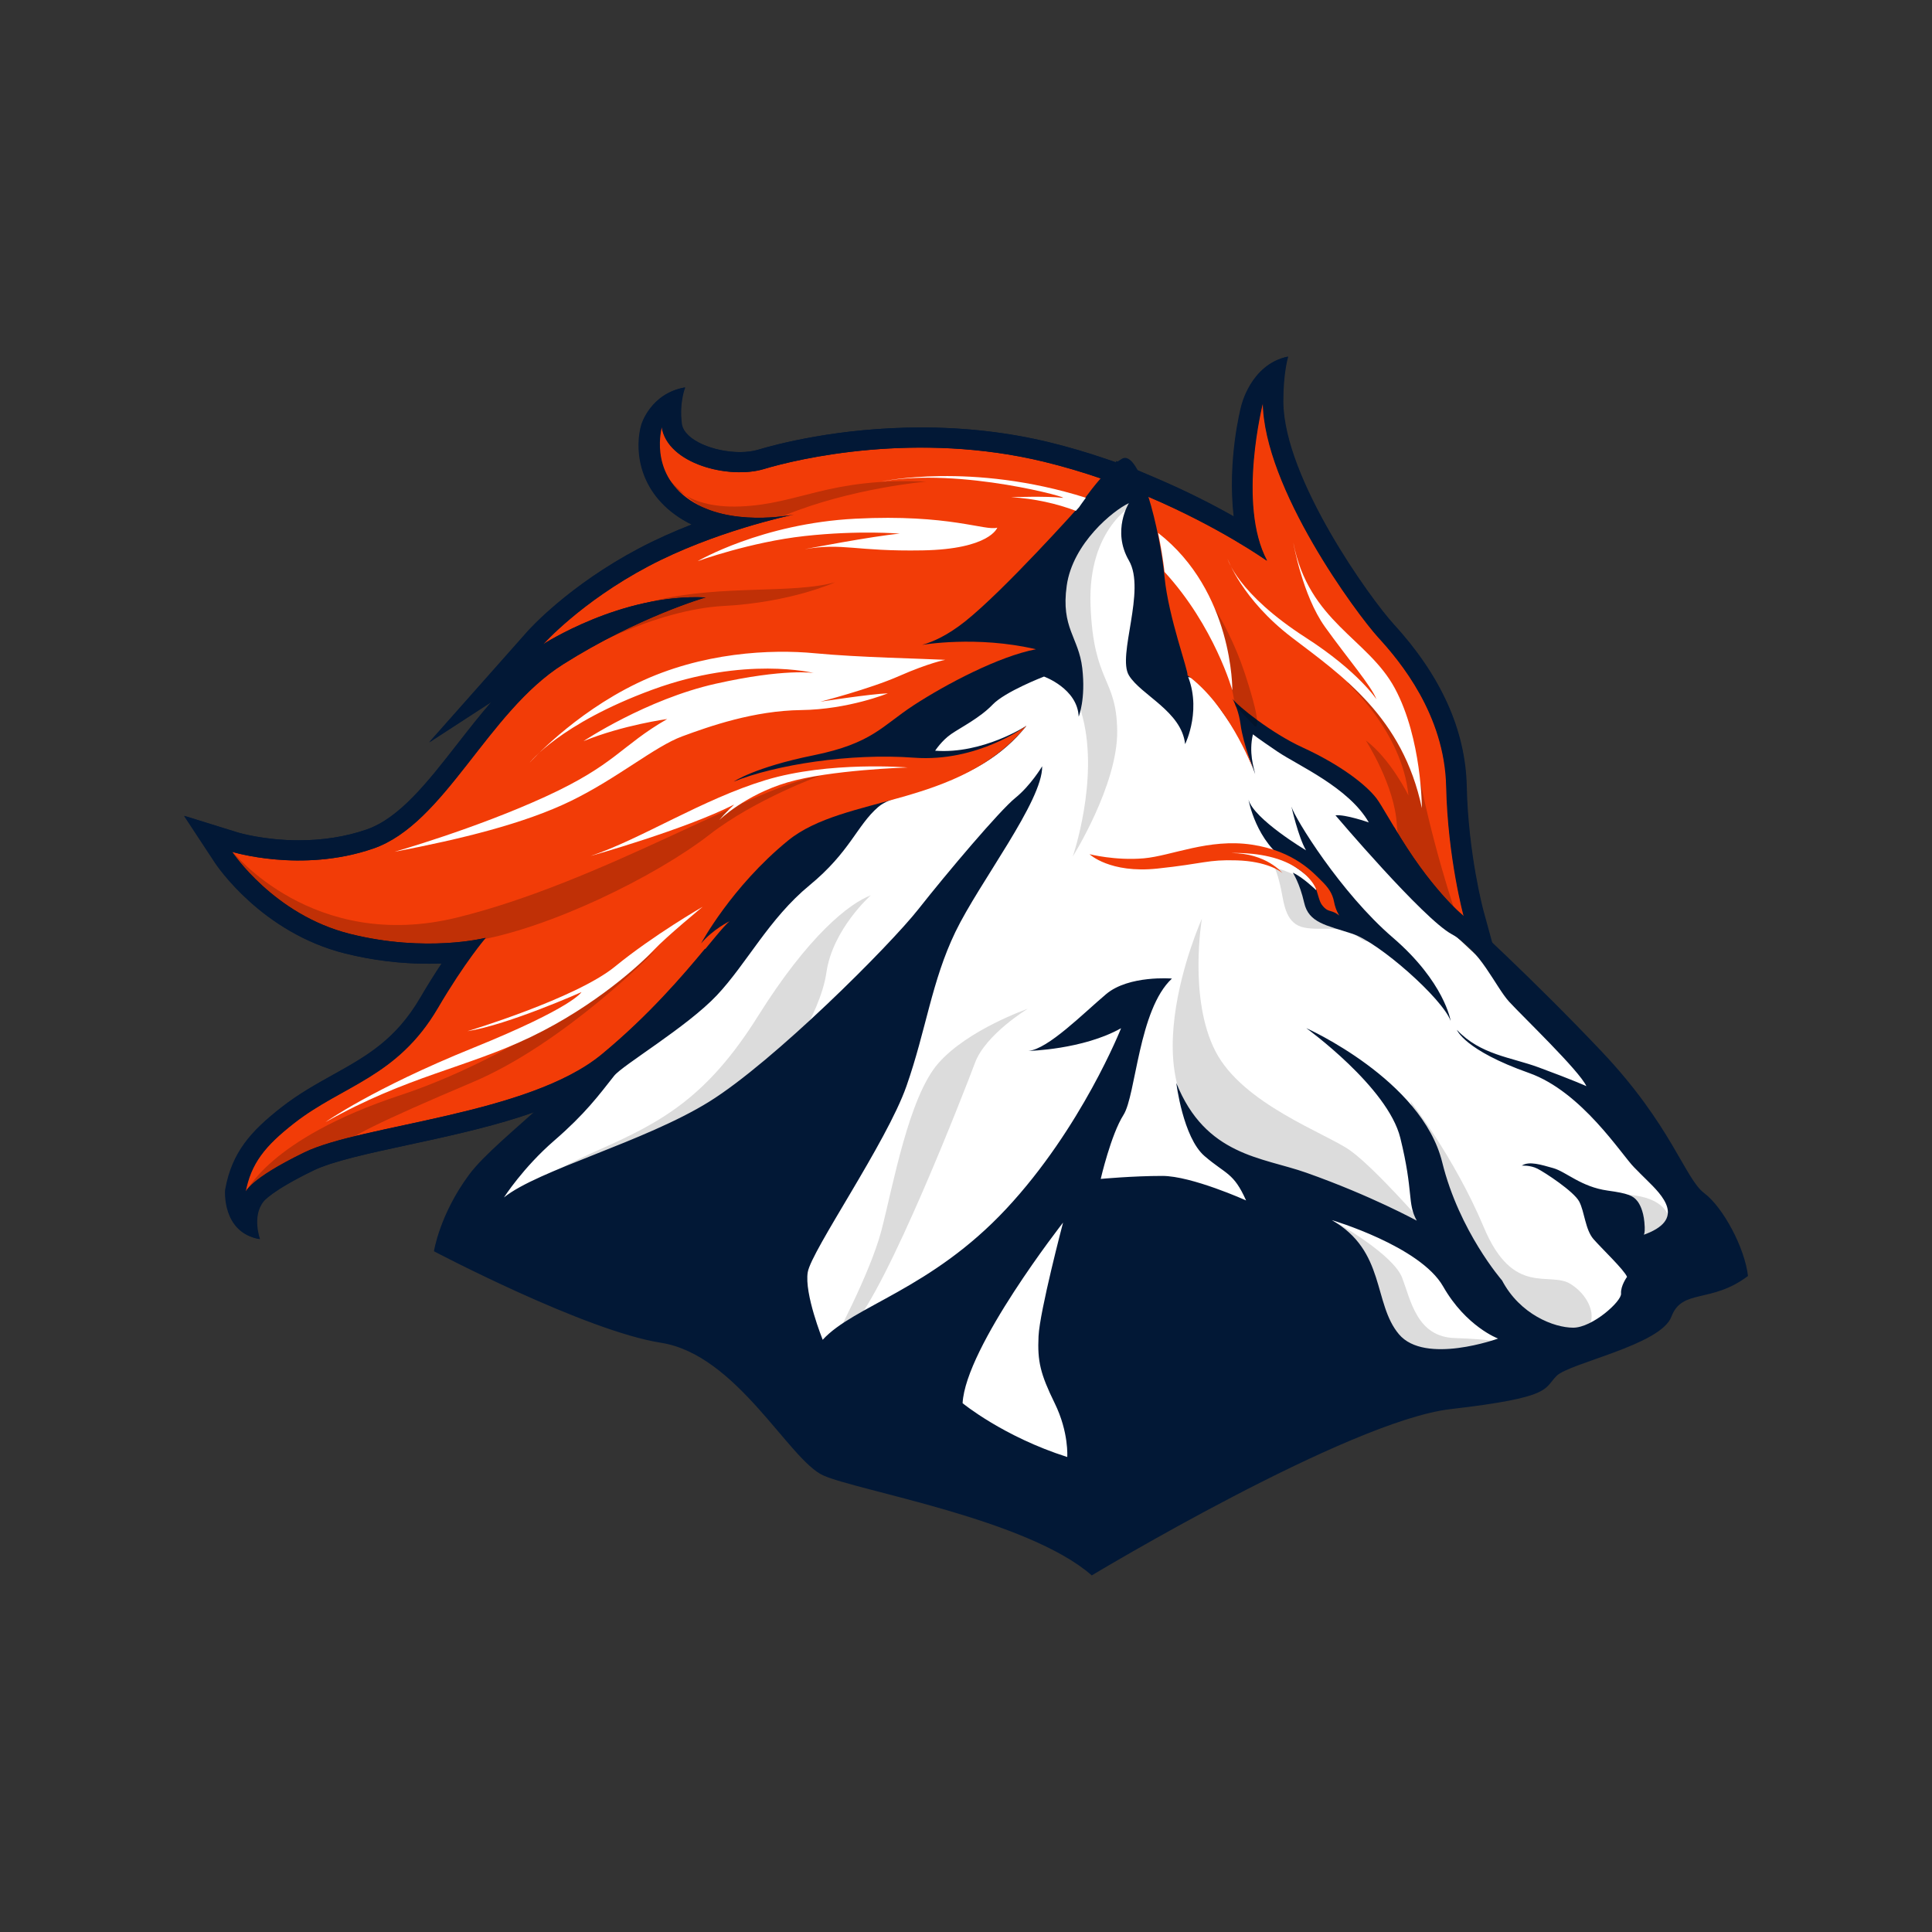 <?xml version="1.0" encoding="utf-8"?>
<!-- Generator: Adobe Illustrator 16.0.0, SVG Export Plug-In . SVG Version: 6.00 Build 0)  -->
<!DOCTYPE svg PUBLIC "-//W3C//DTD SVG 1.1//EN" "http://www.w3.org/Graphics/SVG/1.1/DTD/svg11.dtd">
<svg version="1.1" id="Layer_1" xmlns="http://www.w3.org/2000/svg" xmlns:xlink="http://www.w3.org/1999/xlink" x="0px" y="0px"
	 width="595.275px" height="595.279px" viewBox="0 0 595.275 595.279" enable-background="new 0 0 595.275 595.279"
	 xml:space="preserve">
<rect x="0" y="0" width="595.275" height="595.279" fill="#333333" stroke="none"/>
<g id="Layer_1_1_">
	<g>
		<path fill="#021836" d="M210.106,130.585c0.766,5.132,10.059,8.71,17.92,8.71c2.104,0,4.041-0.248,5.591-0.716
			c5.333-1.612,24.719-6.872,50.314-6.872c13.718,0,26.98,1.538,39.432,4.571c5.846,1.425,11.831,3.185,17.793,5.231l8.714,2.986
			l-6.044,6.952c-3.38,3.887-6.354,8.287-6.387,8.33l-0.234,0.351l-0.282,0.317c-0.82,0.923-17.917,20-30.441,31.382
			c4.89,0.391,9.617,1.109,14.132,2.167l18.785,4.397l14.56-10.979l-9.896,12.071l4.966,1.162l-7.021,1.345l-20.958,25.567
			c-11.737,14.324-27.265,19.979-41.854,24.109l-50.664,37.147c-0.671,0.562-2.981,3.358-5.021,5.827
			c-6.717,8.127-17.96,21.729-34.003,34.98c-15.392,12.715-41.175,18.271-63.922,23.181c-11.866,2.56-23.072,4.976-28.956,7.836
			c-12.991,6.313-15.345,9.483-15.438,9.617c-3.624,4.585-1.068,11.521-1.068,11.521c-11.68-2.008-10.61-15.113-10.61-15.113
			l0.04-0.238c2.063-11.417,7.9-17.903,17.283-25.241c5.283-4.133,10.655-7.127,15.854-10.021
			c10.363-5.775,19.315-10.771,26.9-23.704c2.394-4.076,4.628-7.613,6.617-10.604c-1.291,0.052-2.646,0.08-4.065,0.08
			c-8.659,0-17.314-1.064-25.728-3.167c-25.638-6.41-39.464-27.039-40.04-27.915l-9.53-14.479l16.561,5.142
			c0.062,0.021,7.979,2.396,18.749,2.396c7.452,0,14.477-1.117,20.875-3.322c10.178-3.505,18.833-14.592,27.994-26.326
			c3.412-4.371,6.871-8.806,10.527-13.021l-19.215,12.48l30.39-34.271c0.504-0.563,12.545-13.993,34.173-25.443
			c5.403-2.858,10.982-5.317,16.32-7.397c-1.442-0.697-2.813-1.48-4.106-2.354c-13.104-8.813-13.25-22.138-11.354-28.494
			c0,0,2.812-9.562,13.396-11.393C211.139,119.367,209.263,123.885,210.106,130.585z M272.606,253.482
			c-10.167,2.741-19.771,5.331-25.896,10.333c-2.316,1.896-4.486,3.854-6.506,5.812l35.903-17.101
			C274.933,252.855,273.763,253.17,272.606,253.482z M278.563,227.057c1.188,0.054,2.354,0.124,3.504,0.21
			c1.02,0.076,2.059,0.11,3.09,0.11c15.619,0,27.233-8.617,27.35-8.708l19.604-14.777l-11.75,2.25
			c-10.021,1.919-25.36,9.797-35.374,16.305c-2.192,1.426-4.064,2.836-5.875,4.199C278.927,226.784,278.745,226.92,278.563,227.057z
			"/>
		<path fill="#021836" d="M395.418,123.828c0.224,23.75,26.855,60.666,33.992,68.455c14.559,15.885,22.128,32.667,22.517,49.881
			c0.468,21.104,5.139,38.371,5.186,38.542l5.216,19.039l-15.173-12.626c-11.188-9.31-19.763-23.729-24.885-32.353
			c-1.312-2.202-2.545-4.282-3.104-5.014c-2.604-3.408-9.962-9.021-20.505-13.852c-2.577-1.182-5.258-2.653-7.859-4.251
			c0.356,1.053,0.744,2.134,1.159,3.229c0.242,0.604,0.438,1.104,0.57,1.478l-11.564,4.513c0-0.002-0.223-0.549-0.568-1.473
			c-1.767-4.378-8.183-18.926-18.191-26.312l-3.479-2.562l0.809-2.801c-0.268-1.012-0.737-2.605-1.166-4.062
			c-1.938-6.591-4.868-16.55-5.714-25.116c-0.737-7.493-2.602-16.778-4.748-23.667l-3.997-12.815l12.354,5.261
			c9.583,4.08,17.729,8.297,23.979,11.832c-1.965-17.337,2.042-32.979,2.312-34.009c0,0,2.865-12.894,14.362-15.266
			C396.916,109.878,395.382,114.784,395.418,123.828z"/>
		<path fill="#FFFFFF" d="M336.886,477.886c-16.189-11.688-44.644-19.086-63.944-24.107c-7.604-1.978-14.173-3.687-16.744-4.838
			c-2.555-1.146-7.343-6.785-11.565-11.76c-10.18-11.986-22.848-26.905-40.017-29.589c-18.052-2.82-51.733-19.277-63.682-25.325
			c1.246-3.923,3.767-10.134,8.564-16.627c2.896-3.914,8.855-9.213,15.165-14.824c12.62-11.224,26.922-23.943,31.209-37.34
			c0.484-1.521,1.005-3.18,1.562-4.966c5.816-18.646,16.65-53.35,36.138-67.023c18.78-13.188,29.018-23.688,32.869-27.646
			c0.324-0.332,0.59-0.604,0.801-0.815c1.522-0.855,4.688-2.777,12.023-7.394c3.854-0.013,11.771-1.257,21.921-9.332
			c12.312-9.797,34.701-34.793,35.646-35.853l0.282-0.314l0.236-0.354c2.442-3.625,5.779-7.862,8.429-10.556
			c2.516,5.726,5.703,18.354,6.78,29.312c0.918,9.325,2.896,14.469,4.345,18.229c0.926,2.4,1.332,3.521,1.282,4.734l-0.223,5.233
			l5.124,1.096c0.271,0.062,27.786,6.119,50.44,22.765c21.951,16.132,31.47,52.896,31.562,53.271l0.46,1.812l1.388,1.267
			c0.21,0.188,21.213,19.277,42.164,41.438c12.585,13.31,18.832,24.159,23.396,32.093c3.214,5.582,5.529,9.609,8.841,12.095
			c3.522,2.646,8.402,10.694,10.338,17.661c-2.994,1.612-5.759,2.256-8.456,2.885c-4.957,1.155-11.125,2.591-14.056,10.405
			c-1.525,2.979-14.354,7.51-19.83,9.438c-7.67,2.706-11.781,4.229-14.148,6.604c-0.849,0.848-1.452,1.613-1.936,2.228
			c-1.193,1.52-2.684,3.396-27.021,6.213C417.374,431.344,353.159,468.299,336.886,477.886z"/>
		<g opacity="0.14">
			<path d="M157.168,369.204c0,0,8.485-6.564,27.646-15.056c19.162-8.486,33.122-16.15,48.726-41.061
				c15.604-24.915,28.194-34.77,34.77-37.229c0,0-11.771,10.402-13.688,23.815s-15.056,31.479-15.056,31.479l-52.562,29.837
				L157.168,369.204z"/>
			<path d="M255.987,414.924c0,0,12.044-22.179,15.604-35.859c3.562-13.688,8.396-41.062,17.521-51.463
				c9.125-10.402,27.557-16.789,27.557-16.789s-12.956,7.848-16.235,16.604c-3.285,8.766-26.827,69.353-37.959,81.396
				C251.335,420.851,255.987,414.924,255.987,414.924z"/>
			<path d="M370.321,283.069c0,0-25.55,56.754,9.488,70.806c35.039,14.059,55.295,22.994,55.295,22.994h3.285
				c0,0-14.966-17.147-22.446-22.44c-7.482-5.291-33.029-14.233-41.427-30.479C366.123,307.705,370.321,283.069,370.321,283.069z"/>
			<path d="M412.11,376.868c0,0,17.154,9.679,19.896,16.79c2.732,7.117,4.562,18.248,16.236,18.614
				c11.685,0.365,14.964,1.46,14.964,1.46l2.562,3.104l-22.447,2.731l-17.703-4.19l-4.742-21.898L412.11,376.868z"/>
			<path d="M434.557,339.276c0,0,13.505,17.154,22.628,38.872c9.125,21.715,20.256,13.32,26.826,17.521
				c6.563,4.19,8.396,11.857,4.016,14.229c-4.379,2.372-13.139,1.277-13.139,1.277l-20.988-18.79l-7.847-22.083l-7.664-16.978
				L434.557,339.276z"/>
			<path d="M499.888,368.109c0,0,13.687-0.547,14.781,8.76c1.094,9.312-1.458,8.578-1.458,8.578l-8.766-3.833l-3.285-8.577
				L499.888,368.109z"/>
			<path d="M392.765,267.375c0,0,1.097,2.373,2.008,6.938c0.913,4.562,1.461,10.397,7.117,11.497
				c5.651,1.095,10.766-1.1,16.604,2.919c5.846,4.016,1.461-2.56,1.461-2.56l-16.06-10.312l-2.373-4.835
				C401.525,271.025,397.51,268.47,392.765,267.375z"/>
			<path d="M349.699,155.143c0,0-14.602,7.3-13.688,31.39c0.906,24.089,8.023,22.08,8.213,38.688
				c0.183,16.604-13.688,38.688-13.688,38.688s8.027-23.359,3.104-42.703c-4.933-19.345-10.402-26.097-10.402-26.097l2.374-12.773
				l9.123-20.069l13.688-9.854L349.699,155.143z"/>
		</g>
		<path fill="#021836" d="M336.39,485.402c0,0,79.028-47.588,110.562-51.237c31.533-3.646,28.613-6.198,32.634-10.22
			c4.014-4.015,32.111-9.489,35.396-18.249c3.285-8.76,12.153-3.926,23.6-12.547c-0.98-8.6-7.612-21.128-13.514-25.551
			c-5.896-4.422-10.075-20.883-31.448-43.484c-21.375-22.603-42.504-41.767-42.504-41.767s-9.82-39.062-33.901-56.751
			c-24.071-17.688-52.815-23.831-52.815-23.831c0.246-5.896-4.177-8.849-5.649-23.831c-1.477-14.987-7.617-39.56-13.021-36.605
			c-5.404,2.948-13.519,14.985-13.519,14.985s-22.848,25.552-34.884,35.132c-12.04,9.582-19.657,7.862-19.657,7.862
			s-13.268,8.354-14.002,8.6c-0.733,0.245-10.562,12.284-33.654,28.5c-23.099,16.214-34.15,56.751-40.05,75.182
			c-5.896,18.427-36.357,38.074-45.447,50.359c-9.095,12.284-10.812,23.584-10.812,23.584s46.594,24.543,69.953,28.193
			c23.358,3.65,39.418,36.134,50.004,40.878C264.243,459.349,316.559,468.023,336.39,485.402z M328.834,448.924
			c-19.716-6.271-32.245-16.585-32.245-16.585c0.926-17.319,30.956-55.646,30.956-55.646s-7.188,27.271-7.557,35.011
			c-0.367,7.738,0.555,11.606,4.978,20.641C329.386,441.364,328.834,448.924,328.834,448.924z M402.474,361.325
			c-13.542-4.788-31.012-5.167-40.034-27.646c0,0,2.054,16.799,8.688,22.512c6.639,5.712,8.936,5.021,12.807,13.678
			c0,0-16.771-7.554-25.803-7.554c-9.021,0-18.983,0.921-18.983,0.921s3.145-13.635,7.013-19.715
			c3.868-6.082,4.606-32.431,14.926-42.012c0,0-13.269-1.106-20.271,4.79c-7.001,5.896-17.871,16.952-23.954,17.505
			c0,0,16.77-0.367,28.562-7c0,0-12.159,30.771-35.379,55.646c-23.214,24.875-46.98,29.854-56.562,40.354
			c0,0-5.712-14.188-4.604-20.821c1.104-6.634,24.32-39.979,30.401-57.305s7.739-32.304,15.105-47.568
			c7.37-15.264,26.9-40.323,26.722-51.011c0,0-3.501,5.896-8.291,9.767c-4.791,3.869-21.007,23.031-29.854,34.271
			c-8.846,11.235-44.592,46.987-64.491,59.331c-19.896,12.346-52.695,21.006-63.197,29.479c0,0,5.896-9.212,15.479-17.506
			c9.581-8.291,13.722-13.958,18.471-19.969c2.604-3.296,22.438-15.039,31.647-24.804c9.213-9.771,16.032-23.591,28.562-33.905
			c12.528-10.317,14.559-18.431,21.188-24.143s30.467-5.771,45.636-24.998c0,0-13.391,8.783-28.128,7.683
			c0,0,2.024-3.138,4.978-5.159c2.946-2.026,8.844-4.979,12.715-9.028c3.866-4.055,15.847-8.66,15.847-8.66
			s10.318,3.688,10.688,12.35c0,0,2.211-5.348,1.104-14.93c-1.104-9.581-6.634-12.345-4.79-25.427
			c1.842-13.083,14.371-23.218,19.161-25.429c0,0-5.342,8.476,0,17.688c5.346,9.214-3.688,29.3,0,35.378
			c3.688,6.081,16.216,11.06,17.319,21.188c0,0,5.713-11.424,0-22.848c0,0,5.713,4.422,9.396,9.945
			c3.646,5.479,8.238,10.654,12.188,22.151c-0.449-2.12-2.011-6.606-0.697-12.265c0,0,1.354,1.119,7.617,5.354
			c6.266,4.239,21.919,11.021,28.088,21.789c0,0-7.319-2.555-10.27-2.187c0,0,27.011,31.852,35.854,36.644
			c8.848,4.79,13.45,16.217,17.688,20.82c4.232,4.604,21.559,21.188,23.771,25.979c0,0-3.972-1.821-14.714-5.784
			c-8.578-3.163-17.921-3.854-25.178-11.557c0,0,2.233,6.226,22.203,13.281c16.312,5.772,28.559,25.245,32.429,29.114
			c3.869,3.868-0.737-0.676,3.869,3.868c4.604,4.547,12.635,12.234-1.369,17.025c0,0,1.091,0.771,0.627-4.057
			c-0.344-3.604-1.479-5.588-2.121-6.416c-1.335-1.729-2.864-2.42-9.171-3.293c-8.212-1.135-12.854-5.829-16.796-6.927
			c-3.593-0.999-7.427-2.271-9.679-0.763c0,0,2.577-0.188,4.789,0.924c2.212,1.104,11.233,7,12.896,10.134
			c1.66,3.134,1.844,8.66,4.423,11.605c2.579,2.947,9.396,9.396,10.318,11.605c0,0-2.027,2.766-1.845,5.16
			c0.186,2.396-8.85,10.503-14.739,10.503c-5.896,0-16.399-4.055-21.927-14.561c0,0-13.191-15.115-18.435-36.401
			c-6.262-25.458-41.888-41.335-41.888-41.335s25.115,18.146,28.979,33.837c4.168,16.926,2.058,19.997,5.063,25.475
			C436.516,376.135,422.694,368.478,402.474,361.325z M410.348,375.929c0,0,27.218,8.021,34.296,20.438
			c7.079,12.41,16.934,16.062,16.934,16.062s-22.507,8.171-30.537-1.319C423.01,401.616,427.01,385.422,410.348,375.929z"/>
		<path fill="#021836" d="M384.687,246.396c0,0,2.248,13.067,12.37,19.396s8.434,8.438,8.434,8.438s-4.217-4.076-7.167-5.343
			c0,0,2.107,3.095,3.514,9.274c1.405,6.188,6.747,6.888,14.898,9.562c8.15,2.669,27.688,19.913,30.222,26.823
			c0,0-1.824-11.931-17.854-25.699c-16.021-13.775-30.225-36.826-31.203-40.345c0,0,2.11,9.417,4.499,13.493
			C402.399,261.997,386.375,252.44,384.687,246.396z"/>
		<path fill="#F23C07" d="M412.66,282.098c0,0-1.125-1.617-1.616-4.222c-0.494-2.601-1.761-4.427-3.938-6.531
			c-2.177-2.109-8.151-9.141-21.438-11.104c-13.278-1.967-24.598,3.444-33.237,4.218c-8.646,0.772-16.729-1.266-16.729-1.266
			s6.253,5.974,20.872,4.428c14.614-1.547,15.39-2.812,24.526-2.53c9.136,0.281,13.354,3.271,14.056,3.938
			c0,0-4.92-6.188-15.812-6.188c0,0,7.443-0.422,14.336,1.827c6.889,2.249,11.028,6.606,12.02,9.839
			c0.983,3.232,1.053,3.866,2.389,5.201S410.481,280.341,412.66,282.098z"/>
		<path fill="#F23C07" d="M319.192,200.045c-11.549,2.211-27.763,10.812-37.59,17.197c-9.828,6.388-12.773,11.793-30.956,15.479
			c-18.187,3.686-24.567,8.104-24.567,8.104c12.775-5.159,35.868-8.846,55.522-7.37c19.648,1.479,34.642-9.827,34.642-9.827
			c-20.793,25.366-56.016,21.133-73.458,35.377c-17.443,14.25-26.779,31.693-26.779,31.693c3.688-4.423,8.849-6.88,8.849-6.88
			c-3.688,2.703-16.706,22.357-39.312,41.029c-22.603,18.672-73.95,21.619-91.639,30.218c-17.688,8.604-18.265,12.521-18.265,12.521
			c1.643-9.154,6.117-14.56,15.009-21.511c15.021-11.749,31.754-14.104,44.284-35.479c8.334-14.224,14.735-21.621,14.735-21.621
			s-18.18,4.667-41.766-1.229c-23.585-5.896-36.36-25.306-36.36-25.306s21.375,6.634,43.485-0.981
			c22.112-7.612,35.133-42.011,58.473-56.752c23.339-14.737,43.979-20.637,43.979-20.637c-26.042-1.229-50.119,14.494-50.119,14.494
			s11.548-13.021,32.431-24.075c20.227-10.706,43.438-15.652,44.892-15.955c-1.265,0.258-19.775,3.865-32.112-4.438
			c-12.774-8.604-8.604-22.604-8.604-22.604c1.726,11.547,20.888,16.215,31.447,13.021c10.563-3.194,47.171-11.792,86.479-2.211
			c6.009,1.464,11.776,3.189,17.249,5.067c-3.688,4.242-6.853,8.937-6.853,8.937s-22.849,25.551-34.887,35.132
			c-5.432,4.324-9.961,6.343-13.297,7.26C284.111,198.706,300.826,195.746,319.192,200.045z"/>
		<path fill="#F23C07" d="M445.719,242.302c-0.491-22.111-14.249-38.591-20.889-45.827c-6.631-7.24-35.375-46.062-35.621-72.596
			c0,0-8.104,31.446,1.229,48.895c0,0-14.416-10.296-36.609-19.746c2.381,7.631,4.271,17.452,5,24.906
			c1.215,12.342,7.411,28.922,7.06,30.152c12.333,9.096,19.441,26.735,20.837,30.443c0,0-3.668-9.034-4.495-15.33
			c-0.479-3.659-1.729-6.604-2.534-7.938c1.666,2.273,12.062,10.646,21.56,14.998c11.792,5.4,19.654,11.547,22.854,15.723
			c3.19,4.178,13.332,24.969,27.021,36.36C451.119,282.347,446.205,264.413,445.719,242.302z"/>
		<g opacity="0.21">
			<path d="M75.548,367.737c0,0,6.938-16.788,47.812-30.293c40.878-13.505,78.473-44.527,78.473-44.527
				s-27.734,28.473-56.208,40.518c-28.47,12.044-39.418,17.519-41.604,20.438C101.827,356.787,75.548,367.737,75.548,367.737z"/>
			<path d="M71.534,262.257c0,0,24.817,31.394,69.347,20.438c44.528-10.948,90.879-40.147,112.054-43.798
				c0,0-20.25,7.312-34.312,18.249c-16.425,12.771-49.64,29.193-72.997,32.85C122.266,293.646,87.593,292.551,71.534,262.257z"/>
			<path d="M167.889,198.021c0,0,14.6-8.396,34.674-13.145c20.074-4.739,41.604-1.82,54.747-5.476c0,0-13.505,6.205-34.312,7.301
				c-20.805,1.095-45.983,14.233-53.647,20.438S167.889,198.021,167.889,198.021z"/>
			<path d="M205.847,147.289c0,0,4.016,9.489,22.265,8.76c18.249-0.729,27.191-8.938,57.303-7.665c0,0-23.104,1.979-43.615,10.401
				C221.359,167.18,205.847,147.289,205.847,147.289z"/>
			<path d="M380.582,217.456c0,0-3.832-23.812-13.141-39.688c0,0,10.129,11.497,16.146,29.837
				c6.021,18.34,3.017,16.146,3.017,16.146L380.582,217.456z"/>
			<path d="M420.821,228.132c0,0,9.033,13.96,9.581,26.279c0.547,12.317,18.066,26.825,18.066,26.825s-7.396-21.352-12.045-46.534
				l-18.613-24.363h-2.738c0,0,16.978,15.061,18.895,34.77C433.965,245.104,428.486,233.88,420.821,228.132z"/>
		</g>
		<path fill="#021836" d="M353.691,153.028c22.194,9.45,36.61,19.746,36.61,19.746c-9.34-17.443-1.229-48.895-1.229-48.895
			c0.245,26.533,28.989,65.354,35.621,72.596c6.634,7.235,20.396,23.716,20.883,45.827c0.49,22.106,5.404,40.045,5.404,40.045
			s-10.764-9.166-21.488-27.584l3.37,13.335l14.149,19.021l15.173,12.626l-5.216-19.039c-0.047-0.172-4.718-17.438-5.188-38.542
			c-0.383-17.214-7.957-33.996-22.51-49.881c-7.137-7.79-33.773-44.705-33.993-68.455c-0.035-9.044,1.497-13.95,1.497-13.95
			c-11.497,2.372-14.366,15.266-14.366,15.266c-0.266,1.025-4.271,16.671-2.308,34.009c-6.252-3.535-14.398-7.751-23.981-11.832
			l-6.45-2.746l0.062-0.068l-1.134-0.39l-4.831-2.057l0.139,0.441l-2.887-0.986c-5.962-2.052-11.948-3.812-17.793-5.231
			c-12.446-3.033-25.714-4.571-39.438-4.571c-25.595,0-44.979,5.265-50.312,6.872c-1.549,0.47-3.481,0.716-5.59,0.716
			c-7.863,0-17.156-3.573-17.925-8.71c-0.844-6.696,1.032-11.218,1.032-11.218c-10.583,1.824-13.393,11.396-13.393,11.396
			c-1.896,6.354-1.747,19.675,11.354,28.489c1.294,0.872,2.665,1.654,4.109,2.354c-5.336,2.08-10.914,4.54-16.323,7.401
			c-21.628,11.446-33.668,24.879-34.17,25.44l-30.39,34.271l19.209-12.478c-3.659,4.215-7.12,8.646-10.531,13.021
			c-9.163,11.733-17.817,22.822-27.995,26.33c-6.396,2.205-13.424,3.317-20.877,3.317c-10.77,0-18.683-2.378-18.749-2.396
			l-16.556-5.14l9.525,14.479c0.577,0.875,14.402,21.506,40.041,27.915c8.408,2.103,17.062,3.167,25.729,3.167
			c1.42,0,2.776-0.028,4.063-0.08c-1.986,2.987-4.229,6.524-6.613,10.604c-7.586,12.938-16.539,17.929-26.903,23.707
			c-5.195,2.896-10.567,5.89-15.853,10.021c-9.385,7.338-15.222,13.824-17.281,25.241l-0.041,0.24c0,0-1.067,13.104,10.606,15.113
			c0,0-2.556-6.938,1.067-11.521c0.094-0.133,2.446-3.302,15.438-9.617c5.885-2.854,17.093-5.271,28.953-7.836
			c22.748-4.905,48.53-10.466,63.924-23.18c16.045-13.254,27.284-26.854,34.006-34.981l-6.146-2.312
			c-6.674,8.049-17.256,20.479-31.812,32.508c-22.604,18.672-73.948,21.619-91.642,30.218
			c-17.084,8.311-18.204,12.241-18.261,12.501c-0.001,0.006-0.002,0.011-0.003,0.021c0,0,0.001-0.011,0.003-0.021
			c1.646-9.145,6.124-14.542,15.005-21.489c15.021-11.744,31.755-14.104,44.285-35.479c8.334-14.224,14.739-21.621,14.739-21.621
			s-18.184,4.667-41.769-1.229C84.176,281.857,71.4,262.447,71.4,262.447s21.375,6.634,43.486-0.981
			c22.107-7.612,35.132-42.011,58.472-56.752c23.34-14.737,43.977-20.637,43.977-20.637c-26.041-1.229-50.118,14.494-50.118,14.494
			s11.552-13.021,32.435-24.075c20.222-10.706,43.437-15.647,44.887-15.955c-1.26,0.258-19.771,3.865-32.109-4.438
			c-12.772-8.604-8.601-22.604-8.601-22.604c1.72,11.547,20.883,16.215,31.445,13.021c10.562-3.194,47.171-11.792,86.479-2.211
			c6.014,1.464,11.782,3.189,17.25,5.067"/>
		<g>
			<path fill="#FFFFFF" d="M100.29,345.733c0,0,14.495-10.318,45.452-22.848c30.954-12.53,33.411-17.198,33.411-17.198
				s-22.604,10.072-35.133,12.039c0,0,33.412-10.074,45.45-19.9c12.034-9.828,27.021-18.427,27.021-18.427
				s-11.057,9.09-14.987,13.268c-3.93,4.182-17.935,17.196-37.835,26.777C143.776,329.027,125.596,331.484,100.29,345.733z"/>
			<path fill="#FFFFFF" d="M279.636,236.467c0,0-24.142-2.022-43.673,3.87c-19.527,5.896-38.511,18.241-53.983,23.399
				c0,0,28.93-8.106,44.224-15.846c0,0-2.765,2.58-4.604,4.791c0,0,7.922-7.739,21.005-11.609
				C255.683,237.204,279.636,236.467,279.636,236.467z"/>
			<path fill="#FFFFFF" d="M121.542,262.448c0,0,24.689-7.002,46.438-16.951c21.744-9.95,23.217-15.663,37.59-23.954
				c0,0-13.636,1.848-25.796,6.817c0,0,19.348-12.897,40.721-17.688c21.374-4.791,30.219-3.312,30.219-3.312
				s-21.188-5.343-49.75,5.16c-28.562,10.503-37.771,22.479-37.771,22.479s13.269-14.926,33.167-24.508
				c19.896-9.582,41.271-10.502,54.726-9.213c13.451,1.29,33.354,1.659,40.169,2.022c0,0-4.976,0.926-14.188,4.979
				c-9.213,4.055-24.322,7.924-24.322,7.924s15.479-2.396,20.821-2.58c0,0-12.161,4.979-26.722,5.159
				c-14.559,0.185-28.188,4.976-36.668,8.107c-8.478,3.133-19.896,12.896-34.271,19.896
				C161.526,253.788,141.811,258.578,121.542,262.448z"/>
			<path fill="#FFFFFF" d="M214.961,172.897c0,0,19.722-11.607,48.646-13.083c28.93-1.479,39.98,3.87,43.67,2.765
				c0,0-2.212,6.633-23.032,7.002c-20.822,0.369-24.323-2.396-36.301-0.369c0,0,21.007-4.055,29.298-4.791
				c0,0-12.529-1.104-29.298,0.736C231.176,167.001,214.961,172.897,214.961,172.897z"/>
			<g>
				<path fill="#FFFFFF" d="M327.175,153.366c-4.421-0.554-15.656-0.186-15.656-0.186c7.356,0.465,13.997,1.97,19.968,4.213
					c0.625-0.691,0.975-1.081,0.975-1.081s0.812-1.208,2.101-2.951c-35.404-11.146-63.022-4.972-63.022-4.972
					C295.852,143.785,331.597,153.919,327.175,153.366z"/>
				<path fill="#FFFFFF" d="M356.827,164.191c0.862,4.142,1.546,8.312,1.979,12.022c15.392,16.77,20.888,36.479,20.888,36.479
					S380.083,182.281,356.827,164.191z"/>
			</g>
			<path fill="#FFFFFF" d="M438.1,248.996c0,0,0-21.373-8.293-36.852c-8.291-15.479-26.533-20.453-31.324-44.959
				c0,0,2.767,16.214,9.769,25.979c7.001,9.771,14.188,18.062,15.852,22.295c0,0-5.6-8.588-21.743-18.979
				c-21.188-13.635-24.14-24.321-24.14-24.321s4.422,12.528,19.896,24.321C413.594,208.275,432.204,220.99,438.1,248.996z"/>
		</g>
	</g>
</g>
</svg>